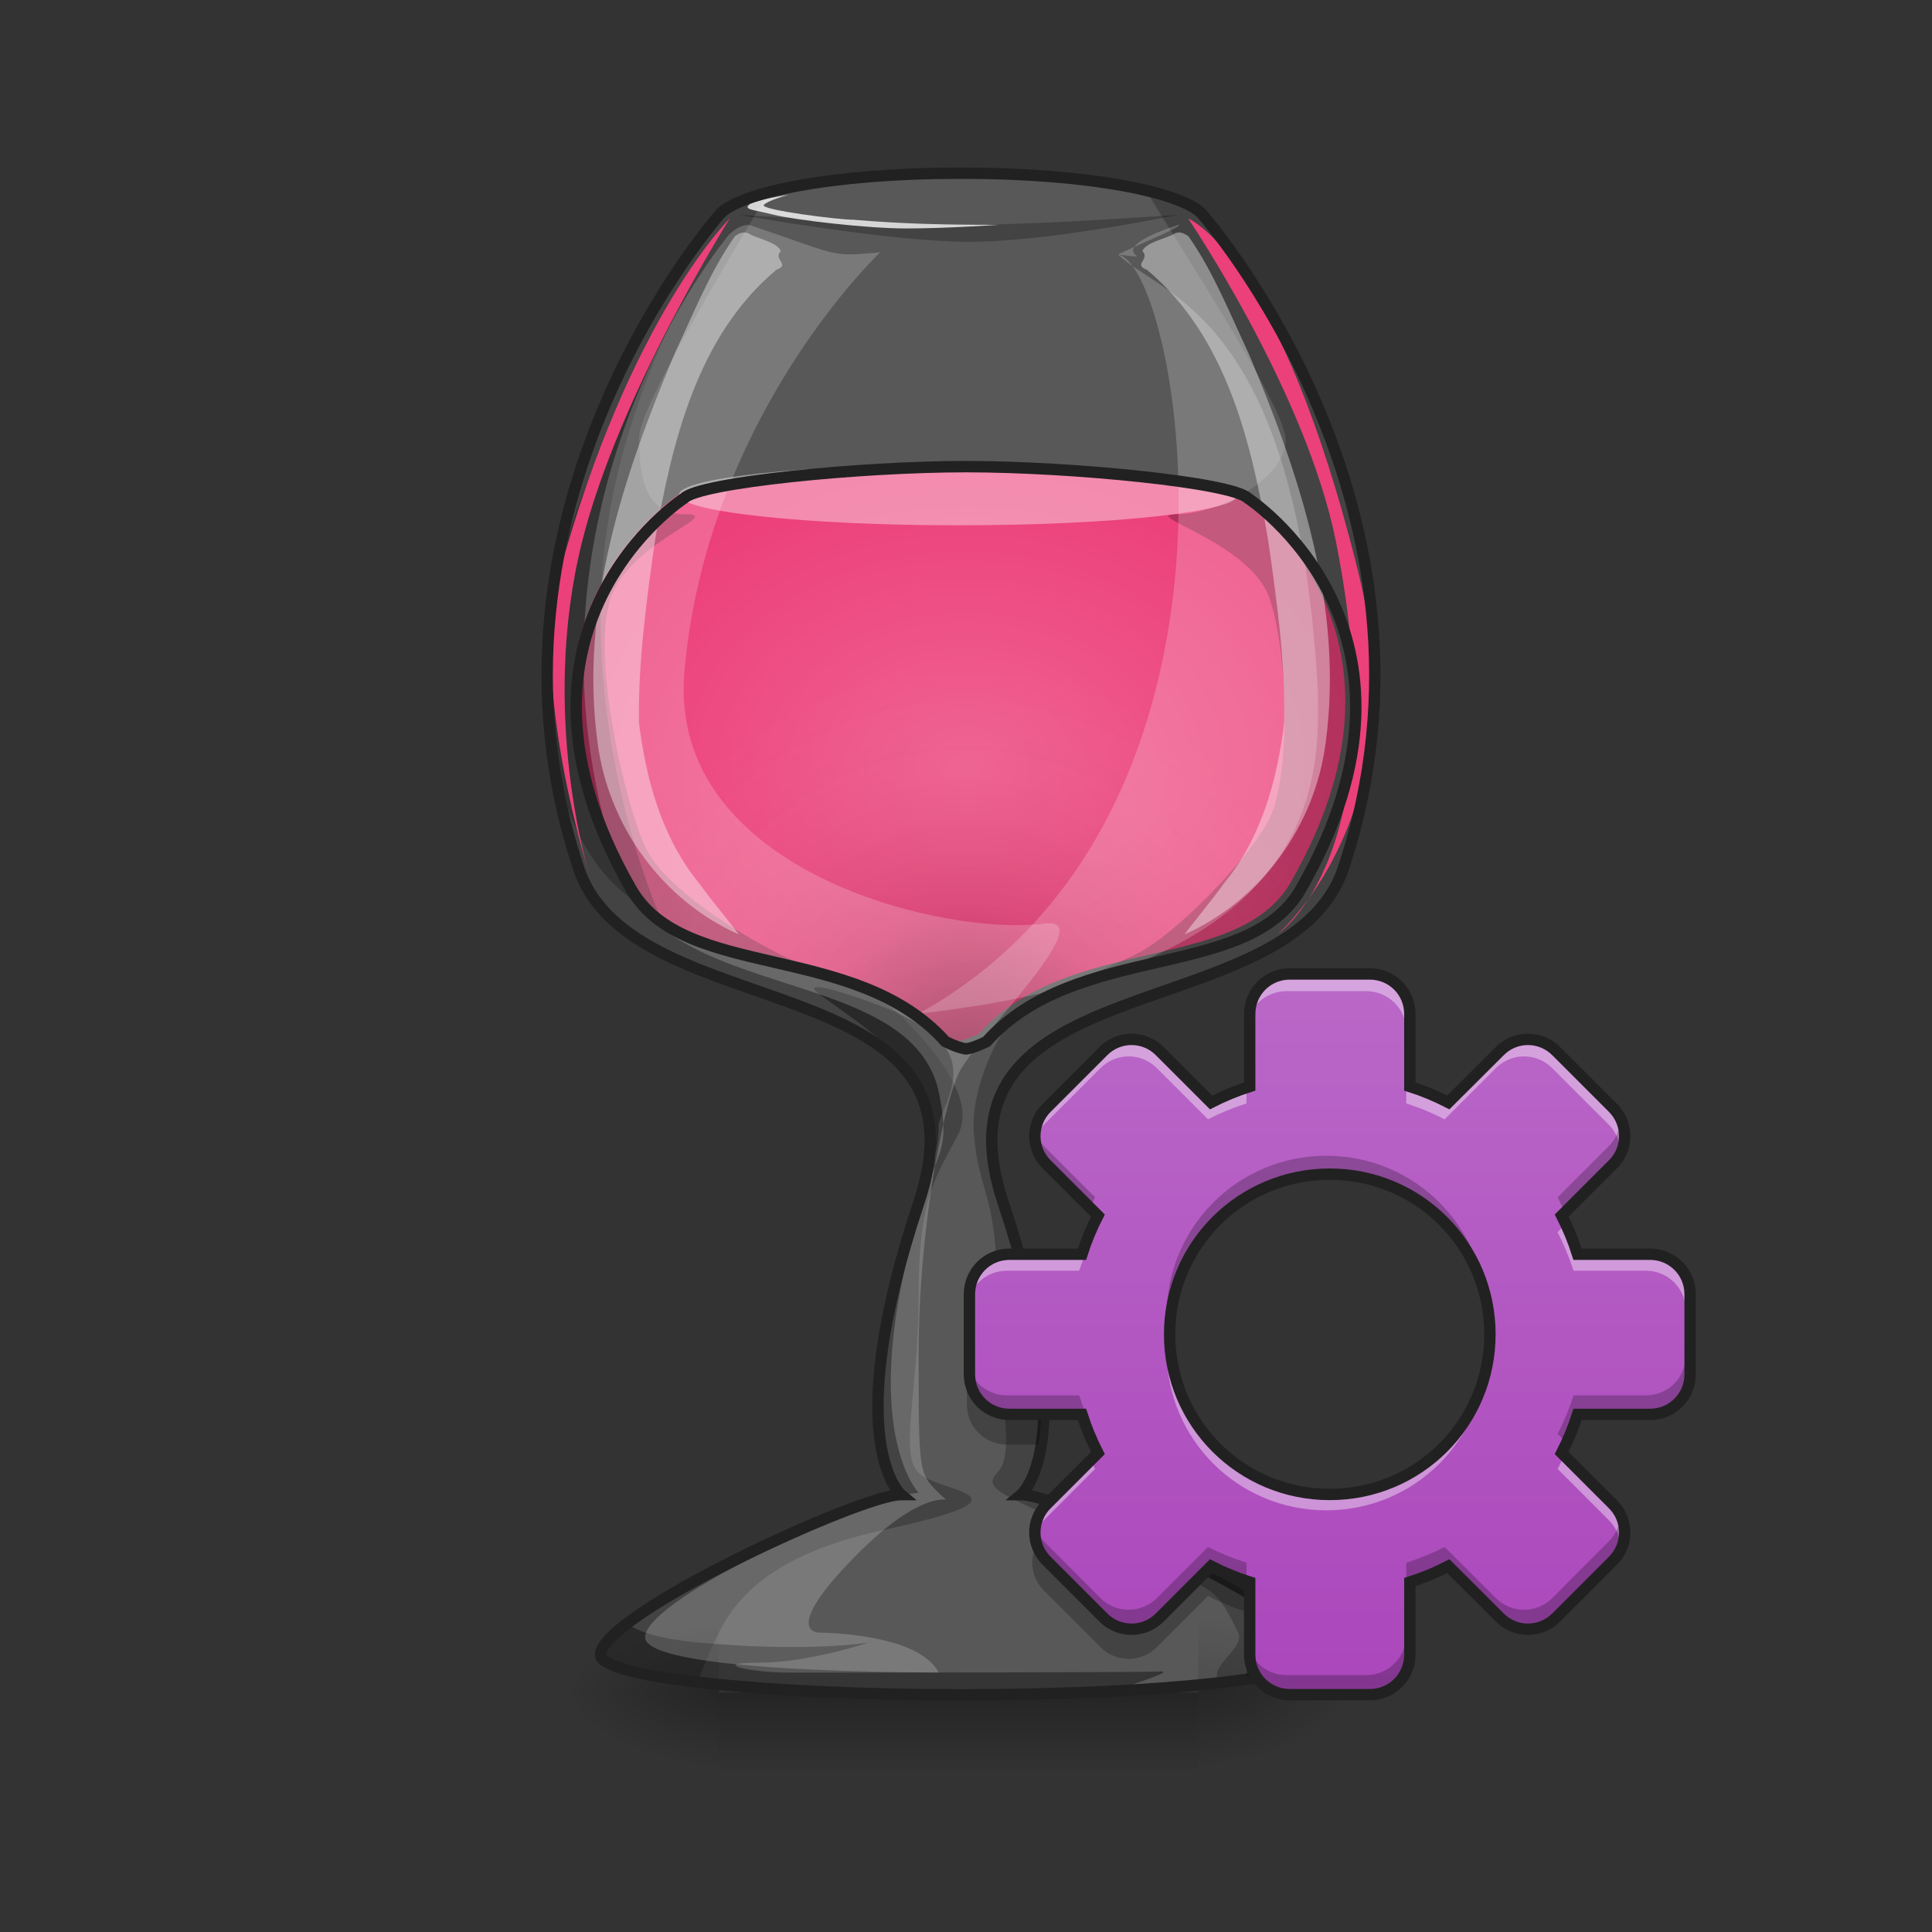 <?xml version="1.0" encoding="UTF-8"?>
<svg xmlns="http://www.w3.org/2000/svg" xmlns:xlink="http://www.w3.org/1999/xlink" width="48px" height="48px" viewBox="0 0 48 48" version="1.1">
<rect x="0" y="0" width="48" height="48" fill="#333333" stroke="none"/>
<defs>
<linearGradient id="linear0" gradientUnits="userSpaceOnUse" x1="254" y1="233.5" x2="254" y2="254.667" gradientTransform="matrix(0.033,0,0,0.094,15.41,20.158)">
<stop offset="0" style="stop-color:rgb(0%,0%,0%);stop-opacity:0.275;"/>
<stop offset="1" style="stop-color:rgb(0%,0%,0%);stop-opacity:0;"/>
</linearGradient>
<radialGradient id="radial0" gradientUnits="userSpaceOnUse" cx="450.909" cy="189.579" fx="450.909" fy="189.579" r="21.167" gradientTransform="matrix(0,-0.117,-0.211,-0,69.265,95.393)">
<stop offset="0" style="stop-color:rgb(0%,0%,0%);stop-opacity:0.314;"/>
<stop offset="0.222" style="stop-color:rgb(0%,0%,0%);stop-opacity:0.275;"/>
<stop offset="1" style="stop-color:rgb(0%,0%,0%);stop-opacity:0;"/>
</radialGradient>
<radialGradient id="radial1" gradientUnits="userSpaceOnUse" cx="450.909" cy="189.579" fx="450.909" fy="189.579" r="21.167" gradientTransform="matrix(-0,0.117,0.211,0,-21.636,-11.291)">
<stop offset="0" style="stop-color:rgb(0%,0%,0%);stop-opacity:0.314;"/>
<stop offset="0.222" style="stop-color:rgb(0%,0%,0%);stop-opacity:0.275;"/>
<stop offset="1" style="stop-color:rgb(0%,0%,0%);stop-opacity:0;"/>
</radialGradient>
<radialGradient id="radial2" gradientUnits="userSpaceOnUse" cx="450.909" cy="189.579" fx="450.909" fy="189.579" r="21.167" gradientTransform="matrix(-0,-0.117,0.211,-0,-21.636,95.393)">
<stop offset="0" style="stop-color:rgb(0%,0%,0%);stop-opacity:0.314;"/>
<stop offset="0.222" style="stop-color:rgb(0%,0%,0%);stop-opacity:0.275;"/>
<stop offset="1" style="stop-color:rgb(0%,0%,0%);stop-opacity:0;"/>
</radialGradient>
<radialGradient id="radial3" gradientUnits="userSpaceOnUse" cx="450.909" cy="189.579" fx="450.909" fy="189.579" r="21.167" gradientTransform="matrix(0,0.117,-0.211,0,69.265,-11.291)">
<stop offset="0" style="stop-color:rgb(0%,0%,0%);stop-opacity:0.314;"/>
<stop offset="0.222" style="stop-color:rgb(0%,0%,0%);stop-opacity:0.275;"/>
<stop offset="1" style="stop-color:rgb(0%,0%,0%);stop-opacity:0;"/>
</radialGradient>
<radialGradient id="radial4" gradientUnits="userSpaceOnUse" cx="960" cy="753.02" fx="960" fy="753.02" r="387.734" gradientTransform="matrix(0.025,0,0,0.019,0,4.722)">
<stop offset="0" style="stop-color:rgb(94.118%,38.431%,57.255%);stop-opacity:1;"/>
<stop offset="1" style="stop-color:rgb(92.549%,25.098%,47.843%);stop-opacity:1;"/>
</radialGradient>
<radialGradient id="radial5" gradientUnits="userSpaceOnUse" cx="960" cy="1127.831" fx="960" fy="1127.831" r="387.348" gradientTransform="matrix(0.025,0,-0,0.026,0,-2.718)">
<stop offset="0" style="stop-color:rgb(0%,0%,0%);stop-opacity:0.392;"/>
<stop offset="0.4" style="stop-color:rgb(0%,0%,0%);stop-opacity:0.078;"/>
<stop offset="1" style="stop-color:rgb(100%,100%,100%);stop-opacity:0;"/>
</radialGradient>
<linearGradient id="linear1" gradientUnits="userSpaceOnUse" x1="254" y1="148.833" x2="254" y2="-41.667" gradientTransform="matrix(0.094,0,0,0.094,9.137,27.906)">
<stop offset="0" style="stop-color:rgb(67.059%,27.843%,73.725%);stop-opacity:1;"/>
<stop offset="1" style="stop-color:rgb(72.941%,40.784%,78.431%);stop-opacity:1;"/>
</linearGradient>
</defs>
<g id="surface1">
<path style=" stroke:none;fill-rule:nonzero;fill:url(#linear0);" d="M 17.859 42.051 L 29.77 42.051 L 29.77 43.98 L 17.859 43.98 Z M 17.859 42.051 "/>
<path style=" stroke:none;fill-rule:nonzero;fill:url(#radial0);" d="M 29.77 42.051 L 33.738 42.051 L 33.738 40.066 L 29.77 40.066 Z M 29.77 42.051 "/>
<path style=" stroke:none;fill-rule:nonzero;fill:url(#radial1);" d="M 17.859 42.051 L 13.891 42.051 L 13.891 44.035 L 17.859 44.035 Z M 17.859 42.051 "/>
<path style=" stroke:none;fill-rule:nonzero;fill:url(#radial2);" d="M 17.859 42.051 L 13.891 42.051 L 13.891 40.066 L 17.859 40.066 Z M 17.859 42.051 "/>
<path style=" stroke:none;fill-rule:nonzero;fill:url(#radial3);" d="M 29.77 42.051 L 33.738 42.051 L 33.738 44.035 L 29.77 44.035 Z M 29.77 42.051 "/>
<path style=" stroke:none;fill-rule:nonzero;fill:rgb(100%,100%,100%);fill-opacity:0.183;" d="M 23.816 4.344 C 20.516 4.344 18.355 4.84 17.859 5.336 C 17.859 5.336 11.363 12.641 14.34 21.57 C 15.672 25.566 24.754 23.898 22.77 29.852 C 20.785 35.805 22.328 37.09 22.328 37.09 C 21.336 37.09 14.883 40.066 14.883 41.059 C 14.883 41.609 18.867 42.051 23.816 42.051 C 28.762 42.051 32.746 41.609 32.746 41.059 C 32.746 40.066 26.297 37.09 25.305 37.09 C 25.305 37.09 26.844 35.805 24.859 29.852 C 22.875 23.898 31.957 25.566 33.289 21.57 C 36.266 12.641 29.77 5.336 29.77 5.336 C 29.273 4.84 27.113 4.344 23.816 4.344 Z M 23.816 4.344 "/>
<path style=" stroke:none;fill-rule:nonzero;fill:url(#radial4);" d="M 23.816 11.504 C 21.223 11.504 17.258 11.895 16.867 12.281 C 16.867 12.281 11.875 15.508 15.562 21.922 C 16.867 24.191 21.086 23.199 23.309 25.68 C 23.512 25.777 23.676 25.84 23.816 25.859 C 23.953 25.84 24.117 25.777 24.32 25.68 C 26.543 23.199 30.762 24.191 32.066 21.922 C 35.754 15.508 30.762 12.281 30.762 12.281 C 30.371 11.895 26.406 11.504 23.816 11.504 Z M 23.816 11.504 "/>
<path style=" stroke:none;fill-rule:nonzero;fill:rgb(0%,0%,0%);fill-opacity:0.235;" d="M 19.074 4.809 C 18.457 4.969 18.047 5.152 17.859 5.336 C 17.859 5.336 11.363 12.641 14.34 21.57 C 15.672 25.566 24.754 23.898 22.77 29.852 C 20.785 35.805 22.328 37.09 22.328 37.09 C 21.336 37.09 14.883 40.066 14.883 41.059 C 14.883 41.324 15.82 41.566 17.344 41.742 C 17.5 41.348 17.68 40.922 17.859 40.562 C 18.355 39.57 19.348 38.578 21.965 38.008 C 25.965 37.137 23.32 37.09 22.824 36.594 C 22.328 36.098 22.824 34.609 22.824 32.129 C 22.824 29.648 23.32 29.152 23.816 28.16 C 24.312 27.168 22.824 25.68 22.328 25.184 C 21.832 24.688 20.34 24.191 19.348 23.695 C 18.355 23.199 16.551 22.082 16.055 21.09 C 15.559 20.094 14.672 16.359 15.168 14.871 C 15.637 13.457 18.02 12.777 17.027 12.777 C 16.031 12.777 15.879 11.875 15.879 10.879 C 15.879 10.074 18.336 6.066 19.074 4.809 Z M 19.074 4.809 "/>
<path style=" stroke:none;fill-rule:nonzero;fill:rgb(0%,0%,0%);fill-opacity:0.235;" d="M 18.355 5.336 C 18.355 5.336 22.102 6.008 24.086 6.008 C 26.07 6.008 29.273 5.336 29.273 5.336 C 29.273 5.336 25.801 5.586 24.062 5.586 C 22.328 5.586 18.355 5.336 18.355 5.336 Z M 18.355 5.336 "/>
<path style=" stroke:none;fill-rule:nonzero;fill:rgb(0%,0%,0%);fill-opacity:0.235;" d="M 16.371 22.703 C 16.371 22.703 14.387 18.234 15.062 13.273 C 15.609 9.219 17.859 5.832 17.859 5.832 C 17.859 5.832 14.387 11.289 13.891 14.266 C 12.664 21.625 16.371 22.703 16.371 22.703 Z M 16.371 22.703 "/>
<path style=" stroke:none;fill-rule:nonzero;fill:rgb(0%,0%,0%);fill-opacity:0.392;" d="M 23.07 27.785 C 23.082 26.43 20.988 25.191 20.34 24.688 C 19.723 24.203 21.832 24.934 22.328 25.184 C 24.234 26.086 23.691 26.918 23.32 27.91 C 23.32 28.902 23.023 29.152 23.07 27.785 Z M 23.07 27.785 "/>
<path style=" stroke:none;fill-rule:nonzero;fill:rgb(0%,0%,0%);fill-opacity:0.392;" d="M 15.523 40.297 C 15.496 40.316 15.473 40.332 15.453 40.352 C 15.449 40.352 15.449 40.355 15.445 40.355 C 15.379 40.41 15.316 40.461 15.258 40.516 C 15.258 40.516 15.254 40.516 15.254 40.516 C 15.238 40.531 15.223 40.547 15.207 40.562 C 15.203 40.566 15.195 40.57 15.191 40.578 C 15.176 40.59 15.164 40.605 15.148 40.617 C 15.145 40.621 15.137 40.629 15.133 40.633 C 15.113 40.656 15.09 40.68 15.074 40.699 C 15.066 40.707 15.059 40.715 15.051 40.723 C 15.043 40.73 15.035 40.742 15.031 40.75 C 15.023 40.758 15.016 40.77 15.008 40.777 C 15 40.789 14.988 40.801 14.98 40.812 C 14.973 40.828 14.961 40.844 14.953 40.859 C 14.945 40.871 14.938 40.887 14.93 40.898 C 14.93 40.898 14.93 40.902 14.926 40.902 C 14.922 40.914 14.914 40.926 14.91 40.941 C 14.91 40.941 14.91 40.945 14.906 40.945 C 14.902 40.957 14.898 40.969 14.895 40.98 C 14.895 40.98 14.895 40.984 14.895 40.984 C 14.895 40.984 14.895 40.988 14.895 40.992 C 14.891 40.996 14.891 41 14.891 41.008 C 14.891 41.012 14.891 41.012 14.887 41.016 C 14.887 41.02 14.887 41.023 14.887 41.031 C 14.887 41.031 14.887 41.035 14.887 41.039 C 14.883 41.043 14.883 41.051 14.883 41.059 C 14.883 41.273 16.516 41.586 18.645 41.867 C 20.102 41.984 21.883 42.051 23.816 42.051 C 25.27 42.051 26.641 42.012 27.855 41.945 C 28.57 41.703 29.16 41.508 28.789 41.527 C 28.281 41.555 20.59 41.555 19.598 41.555 C 18.605 41.555 17.613 41.309 18.852 41.309 C 20.094 41.309 21.582 40.809 21.582 40.809 C 21.582 40.809 20.094 41.059 17.363 40.809 C 16.32 40.715 15.785 40.512 15.523 40.297 Z M 15.523 40.297 "/>
<path style=" stroke:none;fill-rule:nonzero;fill:rgb(100%,100%,100%);fill-opacity:0.784;" d="M 19.598 4.84 C 19.598 4.84 19.102 4.965 18.977 5.09 C 18.852 5.211 20.84 5.461 21.211 5.461 C 22.449 5.566 23.566 5.586 24.809 5.586 C 24.809 5.586 23.508 5.676 22.516 5.676 C 21.523 5.676 19.723 5.461 19.227 5.336 C 18.73 5.211 18.48 5.211 18.605 5.09 C 18.73 4.965 19.598 4.84 19.598 4.84 Z M 19.598 4.84 "/>
<path style=" stroke:none;fill-rule:nonzero;fill:rgb(0%,0%,0%);fill-opacity:0.235;" d="M 28.523 4.809 C 29.137 4.969 29.551 5.152 29.734 5.336 C 29.734 5.336 36.234 12.641 33.258 21.57 C 31.926 25.566 22.844 23.898 24.828 29.852 C 26.812 35.805 25.27 37.09 25.27 37.09 C 26.262 37.09 32.711 40.066 32.711 41.059 C 32.711 41.324 31.777 41.566 30.25 41.742 C 30.094 41.348 30.941 40.922 30.762 40.562 C 30.266 39.57 30.266 39.57 29.039 38.992 C 25.336 37.254 24.277 37.09 24.773 36.594 C 25.27 36.098 24.773 34.609 24.773 32.129 C 24.773 29.648 24.312 29.648 24.195 28.16 C 24.109 27.055 24.773 25.68 25.27 25.184 C 25.766 24.688 27.254 24.191 28.246 23.695 C 29.238 23.199 31.047 21.32 31.543 20.328 C 32.039 19.336 32.039 16.359 31.543 14.871 C 31.07 13.457 28.246 12.777 29.238 12.777 C 30.23 12.777 31.941 11.918 31.941 10.926 C 31.941 10.121 29.262 6.066 28.523 4.809 Z M 28.523 4.809 "/>
<path style=" stroke:none;fill-rule:nonzero;fill:rgb(92.549%,25.098%,47.843%);fill-opacity:1;" d="M 14.637 21.711 C 14.637 21.711 13.395 17.738 14.457 13.477 C 15.371 9.801 18.129 5.43 18.129 5.43 C 18.129 5.43 15.633 7.883 13.891 14.266 C 13.148 16.996 14.637 21.711 14.637 21.711 Z M 14.637 21.711 "/>
<path style=" stroke:none;fill-rule:nonzero;fill:rgb(92.549%,25.098%,47.843%);fill-opacity:1;" d="M 31.754 23.199 C 31.754 23.199 34.73 21.215 33.195 13.477 C 32.457 9.758 29.52 5.43 29.52 5.43 C 29.52 5.43 31.801 6.316 33.758 14.266 C 35.227 20.219 31.754 23.199 31.754 23.199 Z M 31.754 23.199 "/>
<path style=" stroke:none;fill-rule:nonzero;fill:url(#radial5);" d="M 23.816 11.504 C 21.223 11.504 17.258 11.895 16.867 12.281 C 16.867 12.281 11.875 15.508 15.562 21.922 C 16.867 24.191 21.086 23.199 23.309 25.68 C 23.512 25.777 23.676 25.84 23.816 25.859 C 23.953 25.84 24.117 25.777 24.32 25.68 C 26.543 23.199 30.762 24.191 32.066 21.922 C 35.754 15.508 30.762 12.281 30.762 12.281 C 30.371 11.895 26.406 11.504 23.816 11.504 Z M 23.816 11.504 "/>
<path style=" stroke:none;fill-rule:nonzero;fill:rgb(100%,100%,100%);fill-opacity:0.196;" d="M 18.605 5.586 C 18.355 5.586 18.141 5.801 18.109 5.832 C 18.109 5.832 12.379 12.641 15.355 21.57 C 16.488 24.969 22.723 23.926 23.34 27.207 C 23.566 28.406 23.383 28.488 23.086 29.375 C 21.102 35.328 22.824 37.09 22.824 37.09 C 21.832 37.09 16.027 39.688 16.027 40.68 C 16.027 41.211 18.605 41.527 23.32 41.555 C 22.82 40.562 20.34 40.562 20.34 40.562 C 20.34 40.562 19.348 40.562 21.336 38.578 C 23.32 36.594 23.816 37.586 23.32 37.09 C 22.824 36.594 22.824 36.594 22.824 33.617 C 22.824 30.641 23.402 27.574 23.816 26.672 C 24.199 25.828 27.383 22.754 25.957 22.945 C 23.473 23.273 16.57 21.652 17.004 16.684 C 17.48 11.203 20.801 7.312 21.871 6.266 C 20.586 6.398 20.84 6.328 18.605 5.586 Z M 18.605 5.586 "/>
<path style=" stroke:none;fill-rule:nonzero;fill:rgb(100%,100%,100%);fill-opacity:0.392;" d="M 23.816 11.539 C 27.652 11.539 30.762 11.875 30.762 12.293 C 30.762 12.711 27.652 13.051 23.816 13.051 C 19.98 13.051 16.867 12.711 16.867 12.293 C 16.867 11.875 19.98 11.539 23.816 11.539 Z M 23.816 11.539 "/>
<path style="fill:none;stroke-width:3;stroke-linecap:butt;stroke-linejoin:miter;stroke:rgb(12.941%,12.941%,12.941%);stroke-opacity:1;stroke-miterlimit:4;" d="M 254.017 -168.671 C 218.812 -168.671 195.773 -163.38 190.482 -158.089 C 190.482 -158.089 121.197 -80.18 152.944 15.061 C 167.151 57.682 264.016 39.892 242.852 103.386 C 221.687 166.88 238.144 180.587 238.144 180.587 C 227.562 180.587 158.735 212.334 158.735 222.917 C 158.735 228.791 201.231 233.499 254.017 233.499 C 306.762 233.499 349.258 228.791 349.258 222.917 C 349.258 212.334 280.473 180.587 269.891 180.587 C 269.891 180.587 286.306 166.88 265.141 103.386 C 243.977 39.892 340.842 57.682 355.049 15.061 C 386.796 -80.18 317.511 -158.089 317.511 -158.089 C 312.22 -163.38 289.181 -168.671 254.017 -168.671 Z M 254.017 -168.671 " transform="matrix(0.094,0,0,0.094,0,20.158)"/>
<path style=" stroke:none;fill-rule:nonzero;fill:rgb(100%,100%,100%);fill-opacity:0.196;" d="M 29.273 5.586 C 29.52 5.586 27.75 6.297 27.785 6.328 C 29.305 6.621 31.754 20.219 22.824 25.184 C 31.754 24.191 32.742 20.398 32.746 17.734 C 32.746 17.574 32.746 17.414 32.746 17.242 C 32.25 7.816 28.855 7.375 27.785 6.328 C 29.066 6.461 27.039 6.328 29.273 5.586 Z M 29.273 5.586 "/>
<path style=" stroke:none;fill-rule:nonzero;fill:rgb(100%,100%,100%);fill-opacity:0.392;" d="M 29.141 5.828 C 28.91 5.941 28.473 6.027 28.383 6.234 C 28.586 6.453 28.137 6.57 28.496 6.703 C 30.469 8.352 31.098 11.012 31.508 13.43 C 31.723 14.926 31.934 16.445 31.906 17.957 C 31.73 19.387 31.336 20.828 30.398 21.961 C 30.102 22.383 29.684 22.863 29.43 23.215 C 31.332 22.371 32.68 20.508 32.938 18.43 C 33.387 15.09 32.297 11.797 31.012 8.758 C 30.555 7.789 30.148 6.754 29.527 5.871 C 29.41 5.785 29.273 5.73 29.141 5.828 Z M 29.141 5.828 "/>
<path style=" stroke:none;fill-rule:nonzero;fill:rgb(100%,100%,100%);fill-opacity:0.392;" d="M 18.645 5.828 C 18.875 5.941 19.312 6.027 19.398 6.234 C 19.199 6.453 19.648 6.57 19.289 6.703 C 17.316 8.352 16.688 11.012 16.273 13.43 C 16.062 14.926 15.852 16.445 15.875 17.957 C 16.055 19.387 16.449 20.828 17.383 21.961 C 17.684 22.383 18.098 22.863 18.355 23.215 C 16.453 22.371 15.105 20.508 14.844 18.43 C 14.395 15.09 15.488 11.797 16.773 8.758 C 17.23 7.789 17.637 6.754 18.258 5.871 C 18.371 5.785 18.512 5.73 18.645 5.828 Z M 18.645 5.828 "/>
<path style=" stroke:none;fill-rule:nonzero;fill:url(#linear1);" d="M 31.961 24.188 C 31.41 24.188 30.969 24.629 30.969 25.18 L 30.969 26.977 C 30.637 27.082 30.316 27.215 30.012 27.371 L 28.742 26.102 C 28.355 25.711 27.727 25.711 27.34 26.102 L 25.938 27.504 C 25.547 27.895 25.547 28.52 25.938 28.906 L 27.207 30.176 C 27.051 30.48 26.918 30.801 26.812 31.133 L 25.016 31.133 C 24.465 31.133 24.023 31.574 24.023 32.125 L 24.023 34.109 C 24.023 34.66 24.465 35.102 25.016 35.102 L 26.812 35.102 C 26.918 35.434 27.051 35.754 27.207 36.059 L 25.938 37.328 C 25.547 37.715 25.547 38.34 25.938 38.73 L 27.34 40.133 C 27.727 40.523 28.355 40.523 28.742 40.133 L 30.012 38.863 C 30.316 39.02 30.637 39.152 30.969 39.258 L 30.969 41.055 C 30.969 41.605 31.41 42.047 31.961 42.047 L 33.945 42.047 C 34.496 42.047 34.938 41.605 34.938 41.055 L 34.938 39.258 C 35.27 39.152 35.586 39.02 35.891 38.863 L 37.164 40.133 C 37.551 40.523 38.176 40.523 38.566 40.133 L 39.969 38.73 C 40.359 38.34 40.359 37.715 39.969 37.328 L 38.699 36.059 C 38.855 35.754 38.988 35.434 39.094 35.102 L 40.891 35.102 C 41.441 35.102 41.883 34.66 41.883 34.109 L 41.883 32.125 C 41.883 31.574 41.441 31.133 40.891 31.133 L 39.094 31.133 C 38.988 30.801 38.855 30.48 38.699 30.176 L 39.969 28.906 C 40.359 28.52 40.359 27.895 39.969 27.504 L 38.566 26.102 C 38.176 25.711 37.551 25.711 37.164 26.102 L 35.891 27.371 C 35.586 27.215 35.27 27.082 34.938 26.977 L 34.938 25.18 C 34.938 24.629 34.496 24.188 33.945 24.188 Z M 32.953 29.148 C 35.152 29.148 36.922 30.918 36.922 33.117 C 36.922 35.316 35.152 37.086 32.953 37.086 C 30.754 37.086 28.984 35.316 28.984 33.117 C 28.984 30.918 30.754 29.148 32.953 29.148 Z M 32.953 29.148 "/>
<path style=" stroke:none;fill-rule:nonzero;fill:rgb(100%,100%,100%);fill-opacity:0.392;" d="M 31.961 24.188 C 31.41 24.188 30.969 24.629 30.969 25.18 L 30.969 25.617 C 30.969 25.066 31.41 24.625 31.961 24.625 L 33.945 24.625 C 34.496 24.625 34.938 25.066 34.938 25.617 L 34.938 25.18 C 34.938 24.629 34.496 24.188 33.945 24.188 Z M 28.039 25.809 C 27.785 25.809 27.535 25.906 27.34 26.102 L 25.938 27.504 C 25.684 27.754 25.598 28.105 25.668 28.426 C 25.711 28.25 25.797 28.082 25.938 27.941 L 27.34 26.539 C 27.727 26.148 28.355 26.148 28.742 26.539 L 30.012 27.809 C 30.316 27.652 30.637 27.52 30.969 27.414 L 30.969 26.977 C 30.637 27.082 30.316 27.215 30.012 27.371 L 28.742 26.102 C 28.547 25.906 28.293 25.809 28.039 25.809 Z M 37.863 25.809 C 37.609 25.809 37.355 25.906 37.164 26.102 L 35.891 27.371 C 35.586 27.215 35.27 27.082 34.938 26.977 L 34.938 27.414 C 35.27 27.52 35.586 27.652 35.891 27.809 L 37.164 26.539 C 37.551 26.148 38.176 26.148 38.566 26.539 L 39.969 27.941 C 40.105 28.082 40.195 28.25 40.234 28.426 C 40.309 28.105 40.219 27.754 39.969 27.504 L 38.566 26.102 C 38.371 25.906 38.117 25.809 37.863 25.809 Z M 38.84 30.473 L 38.699 30.613 C 38.855 30.922 38.988 31.238 39.094 31.57 L 40.891 31.57 C 41.441 31.57 41.883 32.012 41.883 32.562 L 41.883 32.125 C 41.883 31.574 41.441 31.133 40.891 31.133 L 39.094 31.133 C 39.02 30.906 38.938 30.688 38.84 30.473 Z M 27.062 30.473 C 26.969 30.688 26.883 30.906 26.812 31.133 L 25.016 31.133 C 24.465 31.133 24.023 31.574 24.023 32.125 L 24.023 32.562 C 24.023 32.012 24.465 31.57 25.016 31.57 L 26.812 31.57 C 26.918 31.238 27.051 30.922 27.207 30.613 Z M 28.988 33.336 C 28.984 33.41 28.984 33.48 28.984 33.555 C 28.984 35.754 30.754 37.523 32.953 37.523 C 35.152 37.523 36.922 35.754 36.922 33.555 C 36.922 33.48 36.918 33.41 36.914 33.336 C 36.801 35.434 35.078 37.086 32.953 37.086 C 30.828 37.086 29.102 35.434 28.988 33.336 Z M 27.062 36.199 L 25.938 37.328 C 25.684 37.578 25.598 37.926 25.668 38.246 C 25.711 38.07 25.797 37.902 25.938 37.766 L 27.207 36.496 C 27.156 36.398 27.109 36.301 27.062 36.199 Z M 38.84 36.199 C 38.797 36.301 38.75 36.398 38.699 36.496 L 39.969 37.766 C 40.105 37.902 40.195 38.07 40.234 38.246 C 40.309 37.926 40.219 37.578 39.969 37.328 Z M 38.84 36.199 "/>
<path style=" stroke:none;fill-rule:nonzero;fill:rgb(0%,0%,0%);fill-opacity:0.235;" d="M 24.023 34.113 L 24.023 34.898 C 24.023 35.449 24.465 35.891 25.016 35.891 L 25.797 35.891 C 25.836 35.668 25.863 35.406 25.871 35.105 L 25.016 35.105 C 24.465 35.105 24.023 34.664 24.023 34.113 Z M 25.727 38.426 C 25.57 38.785 25.641 39.223 25.938 39.52 L 27.34 40.922 C 27.727 41.312 28.355 41.312 28.742 40.922 L 30.012 39.652 C 30.316 39.809 30.637 39.941 30.969 40.047 L 30.969 39.547 C 30.641 39.355 30.281 39.16 29.914 38.965 L 28.742 40.137 C 28.355 40.527 27.727 40.527 27.34 40.137 L 25.938 38.734 C 25.844 38.641 25.773 38.535 25.727 38.426 Z M 30.969 41.059 L 30.969 41.652 C 31.027 41.645 31.086 41.637 31.145 41.625 C 31.035 41.465 30.969 41.27 30.969 41.059 Z M 30.969 41.059 "/>
<path style=" stroke:none;fill-rule:nonzero;fill:rgb(0%,0%,0%);fill-opacity:0.235;" d="M 25.668 27.988 C 25.598 28.309 25.688 28.656 25.938 28.906 L 27.066 30.039 C 27.109 29.938 27.156 29.84 27.207 29.746 L 25.938 28.477 C 25.797 28.336 25.707 28.168 25.668 27.988 Z M 40.234 27.988 C 40.195 28.168 40.109 28.336 39.969 28.477 L 38.699 29.746 C 38.746 29.84 38.793 29.938 38.84 30.039 L 39.969 28.906 C 40.219 28.656 40.309 28.309 40.234 27.988 Z M 32.953 28.715 C 30.754 28.715 28.984 30.488 28.984 32.684 C 28.984 32.758 28.984 32.828 28.988 32.902 C 29.102 30.805 30.824 29.148 32.953 29.148 C 35.078 29.148 36.805 30.805 36.914 32.902 C 36.918 32.828 36.922 32.758 36.922 32.684 C 36.922 30.488 35.152 28.715 32.953 28.715 Z M 24.023 33.676 L 24.023 34.109 C 24.023 34.66 24.465 35.102 25.016 35.102 L 26.812 35.102 C 26.883 35.328 26.969 35.551 27.066 35.766 L 27.207 35.625 C 27.051 35.32 26.918 35 26.812 34.668 L 25.016 34.668 C 24.465 34.668 24.023 34.227 24.023 33.676 Z M 41.883 33.676 C 41.883 34.227 41.441 34.668 40.891 34.668 L 39.094 34.668 C 38.988 35 38.855 35.32 38.699 35.625 L 38.84 35.766 C 38.934 35.551 39.02 35.328 39.094 35.102 L 40.891 35.102 C 41.441 35.102 41.883 34.66 41.883 34.109 Z M 25.668 37.812 C 25.598 38.133 25.688 38.48 25.938 38.73 L 27.34 40.133 C 27.727 40.523 28.355 40.523 28.742 40.133 L 30.012 38.863 C 30.316 39.02 30.637 39.152 30.969 39.258 L 30.969 38.824 C 30.637 38.719 30.316 38.59 30.012 38.434 L 28.742 39.703 C 28.355 40.09 27.727 40.09 27.34 39.703 L 25.938 38.297 C 25.797 38.16 25.707 37.992 25.668 37.812 Z M 40.234 37.812 C 40.195 37.992 40.109 38.16 39.969 38.297 L 38.566 39.703 C 38.176 40.09 37.551 40.09 37.164 39.703 L 35.891 38.434 C 35.586 38.59 35.27 38.719 34.938 38.824 L 34.938 39.258 C 35.27 39.152 35.586 39.02 35.891 38.863 L 37.164 40.133 C 37.551 40.523 38.176 40.523 38.566 40.133 L 39.969 38.73 C 40.219 38.48 40.309 38.133 40.234 37.812 Z M 30.969 40.625 L 30.969 41.055 C 30.969 41.605 31.41 42.047 31.961 42.047 L 33.945 42.047 C 34.496 42.047 34.938 41.605 34.938 41.055 L 34.938 40.625 C 34.938 41.172 34.496 41.617 33.945 41.617 L 31.961 41.617 C 31.41 41.617 30.969 41.172 30.969 40.625 Z M 30.969 40.625 "/>
<path style="fill:none;stroke-width:3;stroke-linecap:round;stroke-linejoin:miter;stroke:rgb(12.941%,12.941%,12.941%);stroke-opacity:1;stroke-miterlimit:4;" d="M 340.884 42.975 C 335.01 42.975 330.302 47.683 330.302 53.558 L 330.302 72.723 C 326.76 73.847 323.344 75.264 320.094 76.93 L 306.554 63.39 C 302.429 59.224 295.722 59.224 291.597 63.39 L 276.64 78.347 C 272.474 82.513 272.474 89.179 276.64 93.304 L 290.181 106.844 C 288.514 110.094 287.098 113.51 285.973 117.052 L 266.808 117.052 C 260.933 117.052 256.226 121.76 256.226 127.634 L 256.226 148.799 C 256.226 154.673 260.933 159.381 266.808 159.381 L 285.973 159.381 C 287.098 162.922 288.514 166.339 290.181 169.588 L 276.64 183.129 C 272.474 187.253 272.474 193.919 276.64 198.086 L 291.597 213.042 C 295.722 217.209 302.429 217.209 306.554 213.042 L 320.094 199.502 C 323.344 201.169 326.76 202.585 330.302 203.71 L 330.302 222.875 C 330.302 228.749 335.01 233.457 340.884 233.457 L 362.049 233.457 C 367.923 233.457 372.631 228.749 372.631 222.875 L 372.631 203.71 C 376.172 202.585 379.547 201.169 382.797 199.502 L 396.379 213.042 C 400.503 217.209 407.169 217.209 411.336 213.042 L 426.293 198.086 C 430.459 193.919 430.459 187.253 426.293 183.129 L 412.752 169.588 C 414.419 166.339 415.835 162.922 416.96 159.381 L 436.125 159.381 C 441.999 159.381 446.707 154.673 446.707 148.799 L 446.707 127.634 C 446.707 121.76 441.999 117.052 436.125 117.052 L 416.96 117.052 C 415.835 113.51 414.419 110.094 412.752 106.844 L 426.293 93.304 C 430.459 89.179 430.459 82.513 426.293 78.347 L 411.336 63.39 C 407.169 59.224 400.503 59.224 396.379 63.39 L 382.797 76.93 C 379.547 75.264 376.172 73.847 372.631 72.723 L 372.631 53.558 C 372.631 47.683 367.923 42.975 362.049 42.975 Z M 351.466 95.887 C 374.923 95.887 393.796 114.76 393.796 138.216 C 393.796 161.672 374.923 180.546 351.466 180.546 C 328.01 180.546 309.137 161.672 309.137 138.216 C 309.137 114.76 328.01 95.887 351.466 95.887 Z M 351.466 95.887 " transform="matrix(0.094,0,0,0.094,0,20.158)"/>
<path style="fill:none;stroke-width:11.339;stroke-linecap:butt;stroke-linejoin:miter;stroke:rgb(12.941%,12.941%,12.941%);stroke-opacity:1;stroke-miterlimit:4;" d="M 960.066 463.735 C 855.509 463.735 695.682 479.482 679.935 495.071 C 679.935 495.071 478.694 625.137 627.342 883.695 C 679.935 975.183 849.998 935.186 939.595 1035.177 C 947.784 1039.113 954.397 1041.633 960.066 1042.42 C 965.577 1041.633 972.191 1039.113 980.379 1035.177 C 1069.977 935.186 1240.039 975.183 1292.633 883.695 C 1441.28 625.137 1240.039 495.071 1240.039 495.071 C 1224.293 479.482 1064.465 463.735 960.066 463.735 Z M 960.066 463.735 " transform="matrix(0.025,0,0,0.025,0,0)"/>
</g>
</svg>
